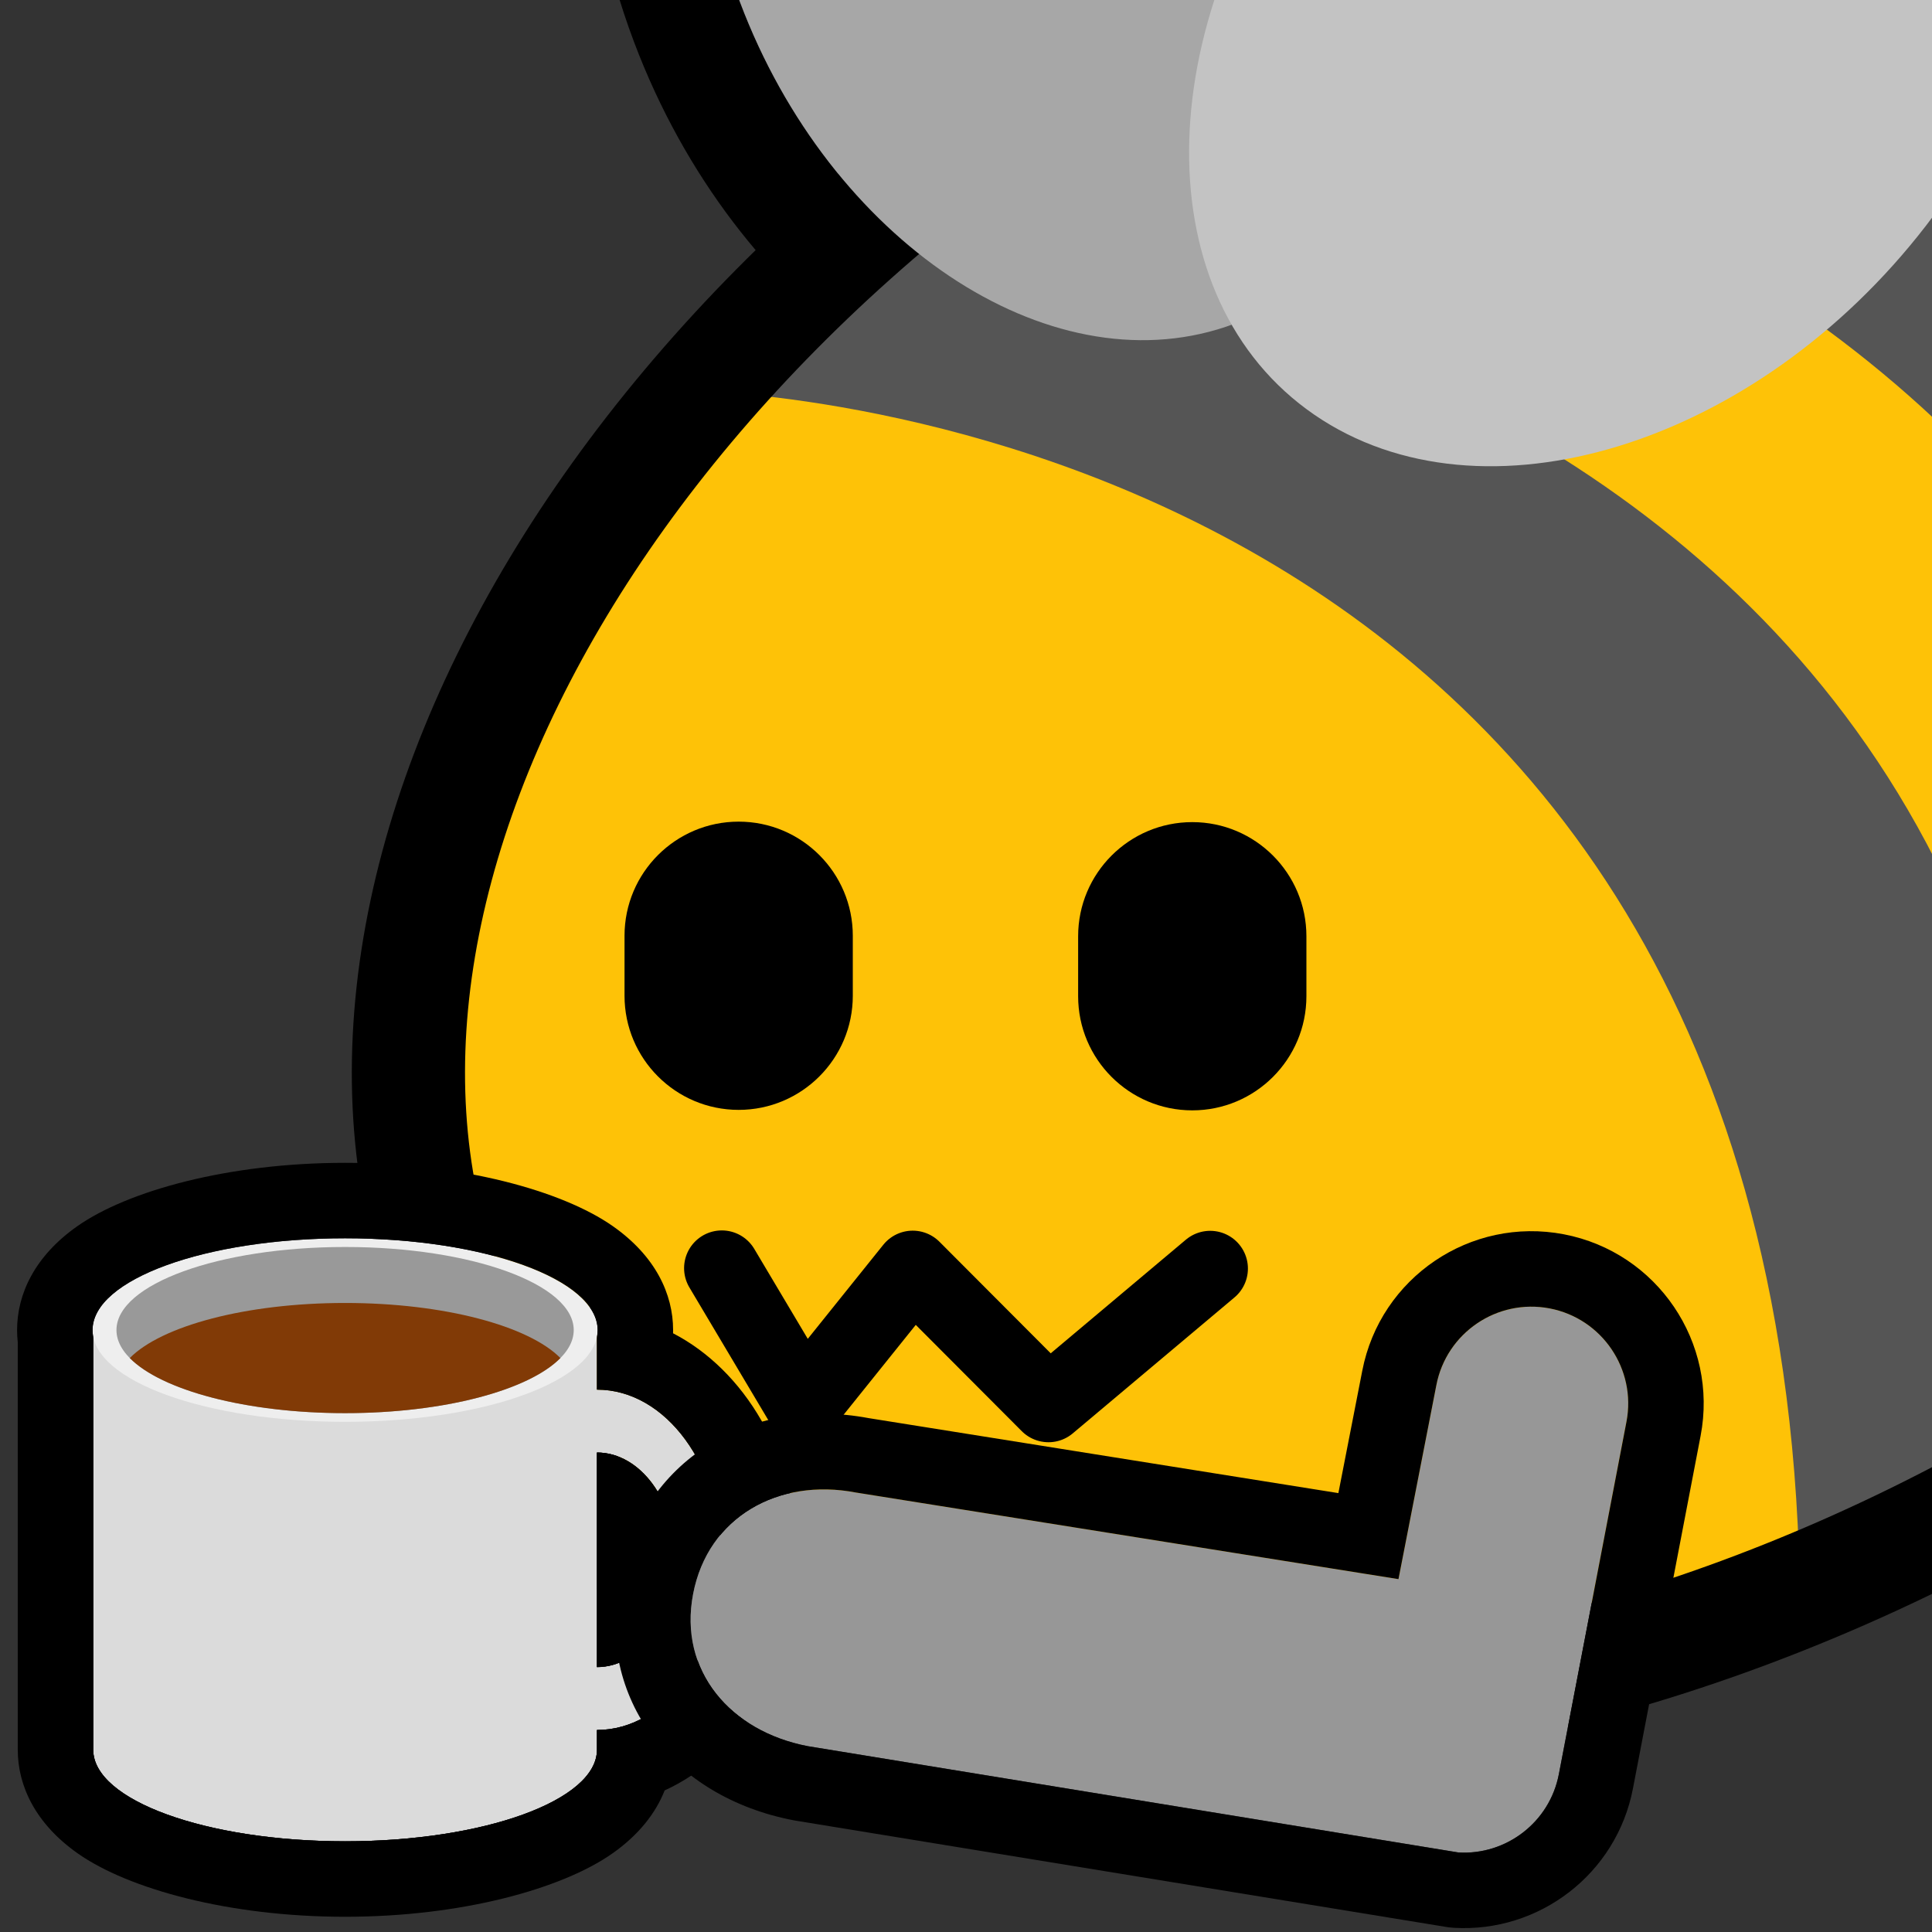<?xml version="1.0" encoding="UTF-8" standalone="no"?>
<!DOCTYPE svg PUBLIC "-//W3C//DTD SVG 1.1//EN" "http://www.w3.org/Graphics/SVG/1.1/DTD/svg11.dtd">
<svg width="100%" height="100%" viewBox="0 0 256 256" version="1.1" xmlns="http://www.w3.org/2000/svg" xmlns:xlink="http://www.w3.org/1999/xlink" xml:space="preserve" xmlns:serif="http://www.serif.com/" style="fill-rule:evenodd;clip-rule:evenodd;stroke-linecap:round;stroke-linejoin:round;stroke-miterlimit:1.5;">
    <rect x="0" y="0" width="256" height="256" fill="#333333" stroke="none"/>
    <rect id="blobbee_mug" x="0" y="0" width="256" height="256" style="fill:none;"/>
    <clipPath id="_clip1">
        <rect x="0" y="0" width="256" height="256"/>
    </clipPath>
    <g clip-path="url(#_clip1)">
        <path id="Wings-outline" serif:id="Wings outline" d="M156.902,59.708C129.065,62.422 97.449,41.187 84.028,5.602C68.683,-35.087 84.083,-75.347 114.432,-85.495C138.087,-93.404 166.844,-81.498 185.329,-56.266C212.177,-74.912 244.432,-77.257 265.424,-61.776C292.853,-41.548 294.933,4.366 265.843,40.638C237.208,76.342 191.253,86.226 164.254,66.316C161.555,64.325 159.104,62.114 156.902,59.708ZM163.201,43.032C165.691,47.381 169.007,51.183 173.157,54.243C194.848,70.24 231.136,59.939 254.141,31.254C277.146,2.569 278.213,-33.707 256.521,-49.704C236.599,-64.396 204.363,-56.904 181.414,-33.36C168.453,-61.92 141.479,-78.722 119.189,-71.269C95.605,-63.383 86.139,-31.311 98.063,0.309C109.988,31.928 138.817,51.196 162.402,43.311C162.67,43.221 162.936,43.128 163.201,43.032Z"/>
        <path id="Body" d="M153.948,1.873C234.775,-44.793 326.183,-39.231 357.943,14.285C389.703,67.802 349.866,149.137 269.039,195.803C188.211,242.469 96.804,236.907 65.044,183.391C33.283,129.874 73.12,48.539 153.948,1.873Z" style="fill:rgb(254,194,7);"/>
        <g id="Stripes">
            <path d="M214.839,-16.143C213.085,-14.747 341.1,-20.628 353.122,109.755C417.141,-61.844 215.475,-29.069 214.839,-16.143Z" style="fill:rgb(85,85,85);"/>
            <path d="M353.122,111.111C345.447,-14.695 217.939,-17.662 218.636,-21.398L171.119,-3.799C171.119,-3.799 325.08,-6.19 330.564,142.056L349.196,113.372" style="fill:rgb(254,194,7);"/>
            <path d="M301.943,172.58L330.298,142.056C324.914,-6.379 167.886,-8.962 167.888,-8.907L142.717,5.942C142.483,5.984 305.112,19.06 301.943,172.58Z" style="fill:rgb(85,85,85);"/>
            <path d="M144.846,6.056L117.696,27.238C117.696,27.238 273.776,42.777 272.117,194.288L301.428,174.64C312.302,24.356 143.194,7.326 140.795,9.216" style="fill:rgb(254,194,7);"/>
            <path d="M111.865,30.126L91.509,51.766C91.509,51.766 235.189,53.063 238.466,209.312L272.117,194.288C277.858,38.077 116.53,31.787 111.865,30.126Z" style="fill:rgb(85,85,85);"/>
        </g>
        <path id="Body-outline" serif:id="Body outline" d="M153.948,1.873C234.775,-44.793 326.183,-39.231 357.943,14.285C389.703,67.802 349.866,149.137 269.039,195.803C188.211,242.469 96.804,236.907 65.044,183.391C33.283,129.874 73.12,48.539 153.948,1.873Z" style="fill:none;stroke:black;stroke-width:15px;"/>
        <g id="Wings">
            <path id="Back-wing" serif:id="Back wing" d="M119.189,-71.269C142.773,-79.155 171.602,-59.886 183.527,-28.267C195.452,3.352 185.986,35.425 162.402,43.311C138.817,51.196 109.988,31.928 98.063,0.309C86.139,-31.311 95.605,-63.383 119.189,-71.269Z" style="fill:rgb(167,167,167);"/>
            <path id="Front-wing" serif:id="Front wing" d="M256.521,-49.704C278.213,-33.707 277.146,2.569 254.141,31.254C231.136,59.939 194.848,70.24 173.157,54.243C151.465,38.247 152.532,1.971 175.537,-26.714C198.542,-55.399 234.83,-65.7 256.521,-49.704Z" style="fill:rgb(195,195,195);"/>
        </g>
        <g id="Face">
            <path id="Mouth" d="M95.645,168.037L106.421,186.154L120.941,168.069L138.928,186.104L160.355,168.09" style="fill:none;stroke:black;stroke-width:10px;"/>
            <g id="Eyes">
                <path id="Right-eye" serif:id="Right eye" d="M173.106,124.059L173.106,132.005C173.106,140.353 166.329,147.129 157.982,147.129C149.635,147.129 142.858,140.353 142.858,132.005L142.858,124.059C142.858,115.712 149.635,108.935 157.982,108.935C166.329,108.935 173.106,115.712 173.106,124.059Z"/>
                <path id="Left-eye" serif:id="Left eye" d="M113.001,123.995L113.001,131.941C113.001,140.288 106.225,147.065 97.877,147.065C89.53,147.065 82.753,140.288 82.753,131.941L82.753,123.995C82.753,115.647 89.53,108.871 97.877,108.871C106.225,108.871 113.001,115.647 113.001,123.995Z"/>
            </g>
        </g>
        <g id="Mug">
            <path id="Outer-mug" serif:id="Outer mug" d="M79.1,184.133C88.231,184.133 95.645,194.237 95.645,206.683C95.645,219.129 88.231,229.233 79.1,229.233L79.1,231.856C79.1,238.548 64.146,243.982 45.727,243.982C27.308,243.982 12.353,238.548 12.353,231.856L12.353,176.24L79.1,176.24L79.1,184.133ZM79.1,220.899C84.857,220.899 89.53,214.529 89.53,206.683C89.53,198.837 84.857,192.467 79.1,192.467L79.1,220.899Z" style="fill:rgb(219,219,219);"/>
            <path d="M82.1,231.925C82.073,234.736 80.428,237.548 77.094,239.883C71.208,244.007 59.384,246.982 45.727,246.982C32.07,246.982 20.246,244.007 14.359,239.883C10.998,237.528 9.353,234.69 9.353,231.856L9.353,176.24C9.353,174.583 10.697,173.24 12.353,173.24L79.1,173.24C80.757,173.24 82.1,174.583 82.1,176.24L82.1,181.441C91.267,183.335 98.645,193.753 98.645,206.683C98.645,219.613 91.267,230.031 82.1,231.925ZM79.1,184.133L79.1,176.24L12.353,176.24L12.353,231.856C12.353,238.548 27.308,243.982 45.727,243.982C64.146,243.982 79.1,238.548 79.1,231.856L79.1,229.233C88.231,229.233 95.645,219.129 95.645,206.683C95.645,194.237 88.231,184.133 79.1,184.133ZM79.1,220.899L79.1,192.467C84.857,192.467 89.53,198.837 89.53,206.683C89.53,214.529 84.857,220.899 79.1,220.899ZM82.1,216.904C82.464,216.652 82.811,216.359 83.138,216.033C85.242,213.93 86.53,210.508 86.53,206.683C86.53,202.858 85.242,199.436 83.138,197.333C82.811,197.007 82.464,196.714 82.1,196.462L82.1,216.904Z"/>
            <ellipse id="Rim" cx="45.727" cy="176.24" rx="33.464" ry="12.159" style="fill:rgb(238,238,238);"/>
            <ellipse id="Inner-mug" serif:id="Inner mug" cx="45.727" cy="176.24" rx="30.295" ry="11.008" style="fill:rgb(153,153,153);"/>
            <path id="Coffee" d="M17.197,179.949C21.39,175.696 32.587,172.65 45.727,172.65C58.866,172.65 70.063,175.696 74.256,179.949C70.063,184.202 58.866,187.248 45.727,187.248C32.587,187.248 21.39,184.202 17.197,179.949Z" style="fill:rgb(129,58,6);"/>
            <path id="Mug-outline" serif:id="Mug outline" d="M89.184,176.668C98.504,181.486 105.645,192.741 105.645,206.683C105.645,221.175 97.93,232.763 88.072,237.238C86.893,240.232 84.653,243.135 81.11,245.616C74.456,250.278 61.167,253.982 45.727,253.982C30.287,253.982 16.997,250.278 10.343,245.616C4.689,241.656 2.353,236.622 2.353,231.856L2.354,177.863L2.353,177.858C2.293,177.321 2.263,176.782 2.263,176.24C2.263,171.468 4.603,166.429 10.263,162.464C16.932,157.791 30.252,154.081 45.727,154.081C61.202,154.081 74.521,157.791 81.191,162.464C86.851,166.429 89.19,171.468 89.19,176.24C89.19,176.383 89.188,176.526 89.184,176.668ZM12.353,177.14L12.353,231.856C12.353,238.548 27.308,243.982 45.727,243.982C64.146,243.982 79.1,238.548 79.1,231.856L79.1,229.233C88.231,229.233 95.645,219.129 95.645,206.683C95.645,194.237 88.231,184.133 79.1,184.133L79.1,177.14C79.16,176.843 79.19,176.542 79.19,176.24C79.19,169.529 64.196,164.081 45.727,164.081C27.258,164.081 12.263,169.529 12.263,176.24C12.263,176.542 12.294,176.843 12.353,177.14ZM79.1,220.899L79.1,192.467C84.857,192.467 89.53,198.837 89.53,206.683C89.53,214.529 84.857,220.899 79.1,220.899Z"/>
        </g>
        <path id="Right-arm" serif:id="Right arm" d="M193.258,245.463L107.034,231.376C96.801,229.412 89.879,221.435 91.842,211.203C93.805,200.97 103.162,195.8 113.395,197.763L185.305,209.242L190.322,183.551C191.656,176.599 198.383,172.037 205.336,173.371C212.288,174.705 216.85,181.432 215.516,188.385L206.554,235.097C205.331,241.47 199.566,245.829 193.258,245.463Z" style="fill:rgb(151,151,151);"/>
        <path d="M191.645,255.332L105.422,241.245C105.331,241.23 105.24,241.214 105.15,241.197C89.191,238.135 78.959,225.277 82.021,209.318C85.067,193.444 99.256,184.943 115.112,187.91C115.112,187.91 177.342,197.844 177.342,197.844C177.342,197.844 180.507,181.636 180.507,181.636C182.895,169.28 194.858,161.178 207.22,163.55C219.593,165.924 227.711,177.896 225.337,190.269L216.375,236.981C214.196,248.337 203.919,256.099 192.678,255.446C192.332,255.426 191.987,255.388 191.645,255.332ZM193.258,245.463C199.566,245.829 205.331,241.47 206.554,235.097L215.516,188.385C216.85,181.432 212.288,174.705 205.336,173.371C198.383,172.037 191.656,176.599 190.322,183.551L185.305,209.242L113.395,197.763C103.162,195.8 93.805,200.97 91.842,211.203C89.879,221.435 96.801,229.412 107.034,231.376L193.258,245.463Z"/>
    </g>
</svg>
